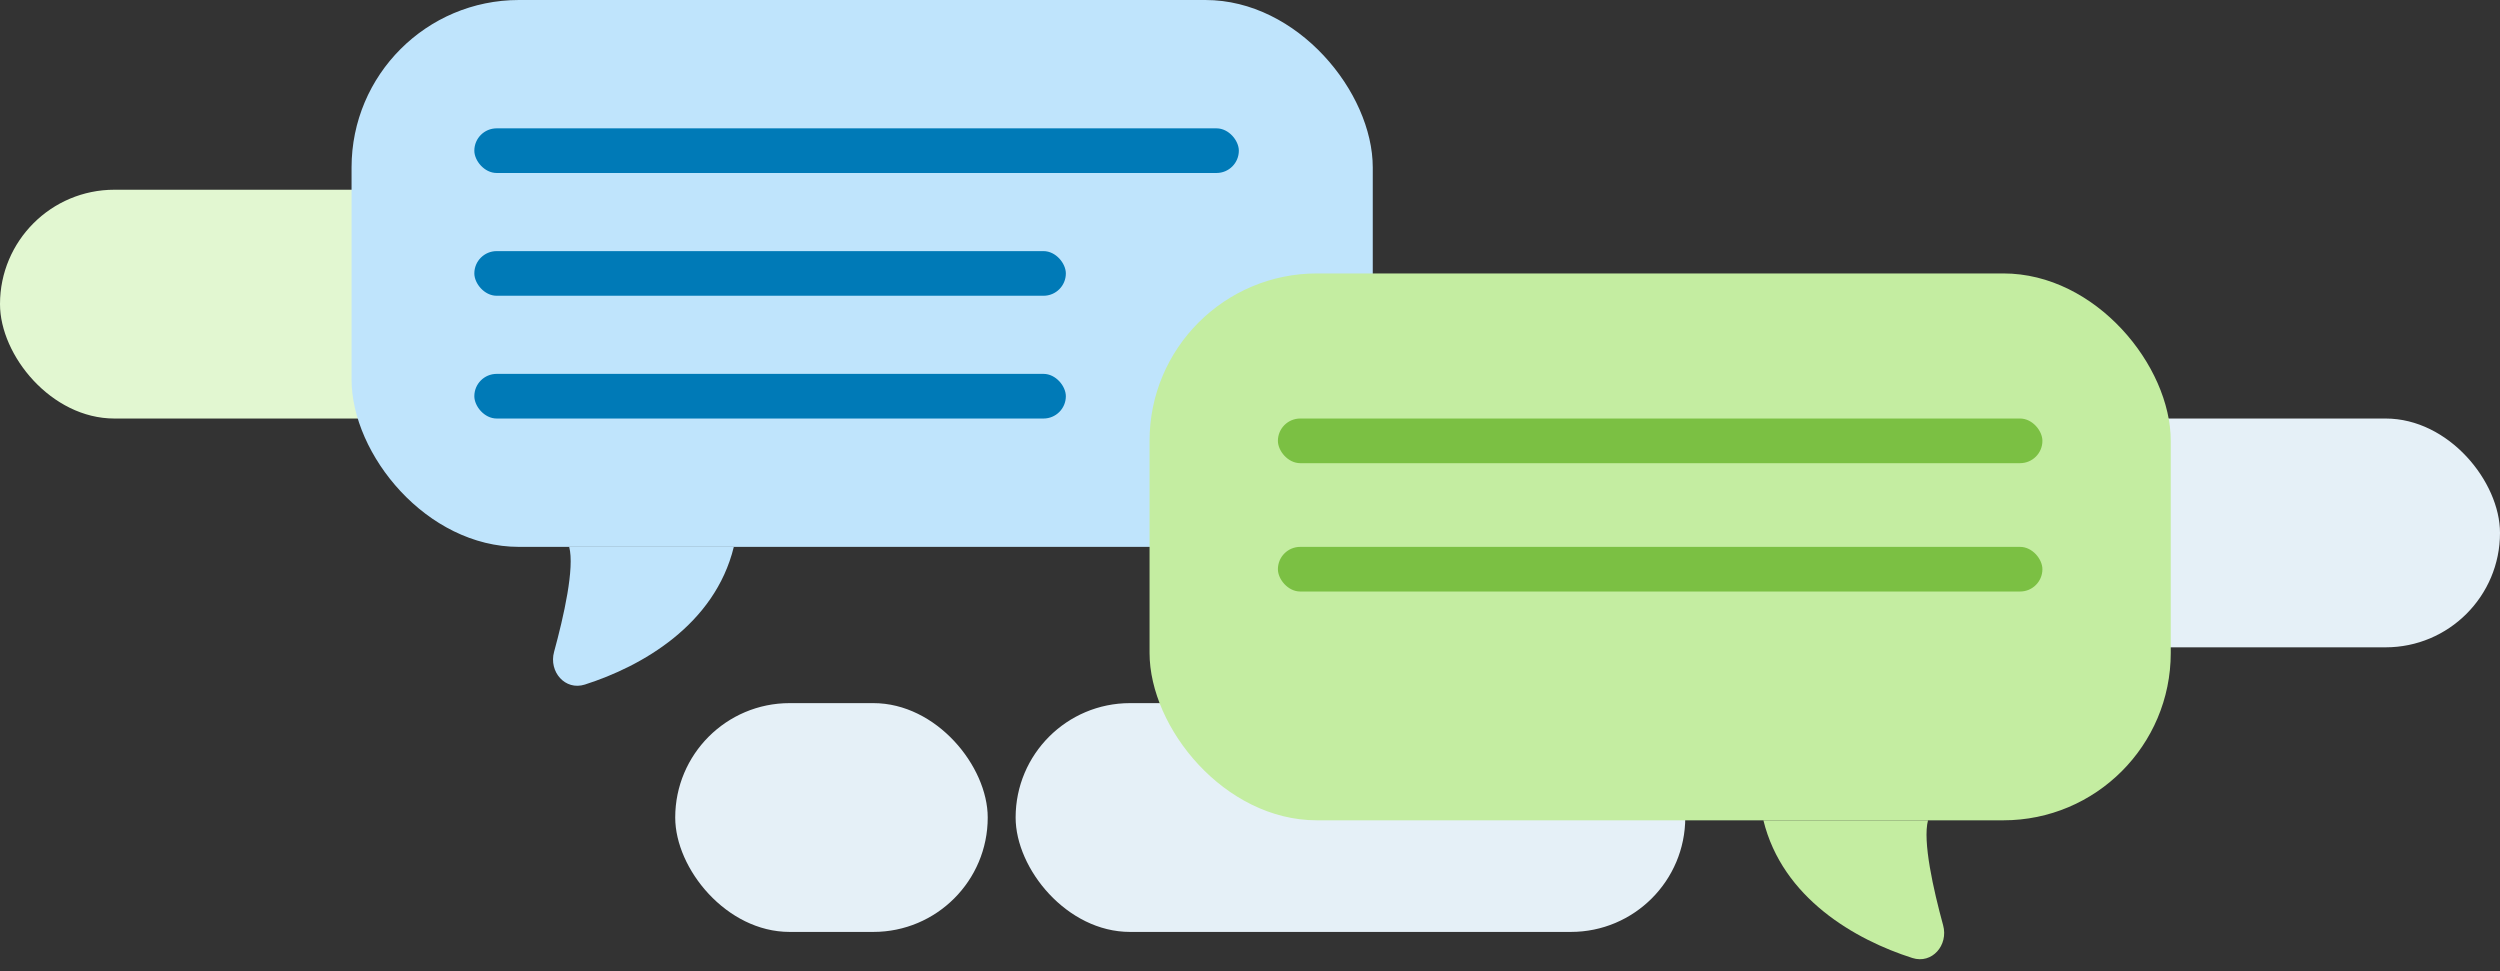 <svg width="448" height="174" viewBox="0 0 448 174" fill="none" xmlns="http://www.w3.org/2000/svg">
<rect x="0" y="0" width="448" height="174" fill="#333333" stroke="none"/>
<rect x="254" y="75" width="194" height="41" rx="20.5" fill="#E5F0F7"/>
<rect x="182" y="126" width="120" height="41" rx="20.5" fill="#E5F0F7"/>
<rect x="121" y="126" width="56" height="41" rx="20.5" fill="#E5F0F7"/>
<rect y="34" width="194" height="41" rx="20.5" fill="#E2F7D1"/>
<rect x="63" width="183" height="98" rx="30" fill="#BFE4FC"/>
<rect x="206" y="49" width="183" height="98" rx="30" fill="#C4EDA1"/>
<path d="M99.291 116.811C101.038 110.412 102.99 101.764 102 98H131.5C128.084 111.974 115.005 119.419 104.802 122.674C101.276 123.799 98.316 120.381 99.291 116.811Z" fill="#BFE4FC"/>
<path d="M348.209 165.811C346.462 159.412 344.51 150.764 345.5 147H316C319.416 160.974 332.495 168.419 342.698 171.674C346.224 172.799 349.184 169.381 348.209 165.811Z" fill="#C4EDA1"/>
<rect x="85" y="23" width="137" height="8" rx="4" fill="#007AB7"/>
<rect x="229" y="75" width="137" height="8" rx="4" fill="#7BC043"/>
<rect x="229" y="98" width="137" height="8" rx="4" fill="#7BC043"/>
<rect x="85" y="45" width="106" height="8" rx="4" fill="#007AB7"/>
<rect x="85" y="67" width="106" height="8" rx="4" fill="#007AB7"/>
</svg>
